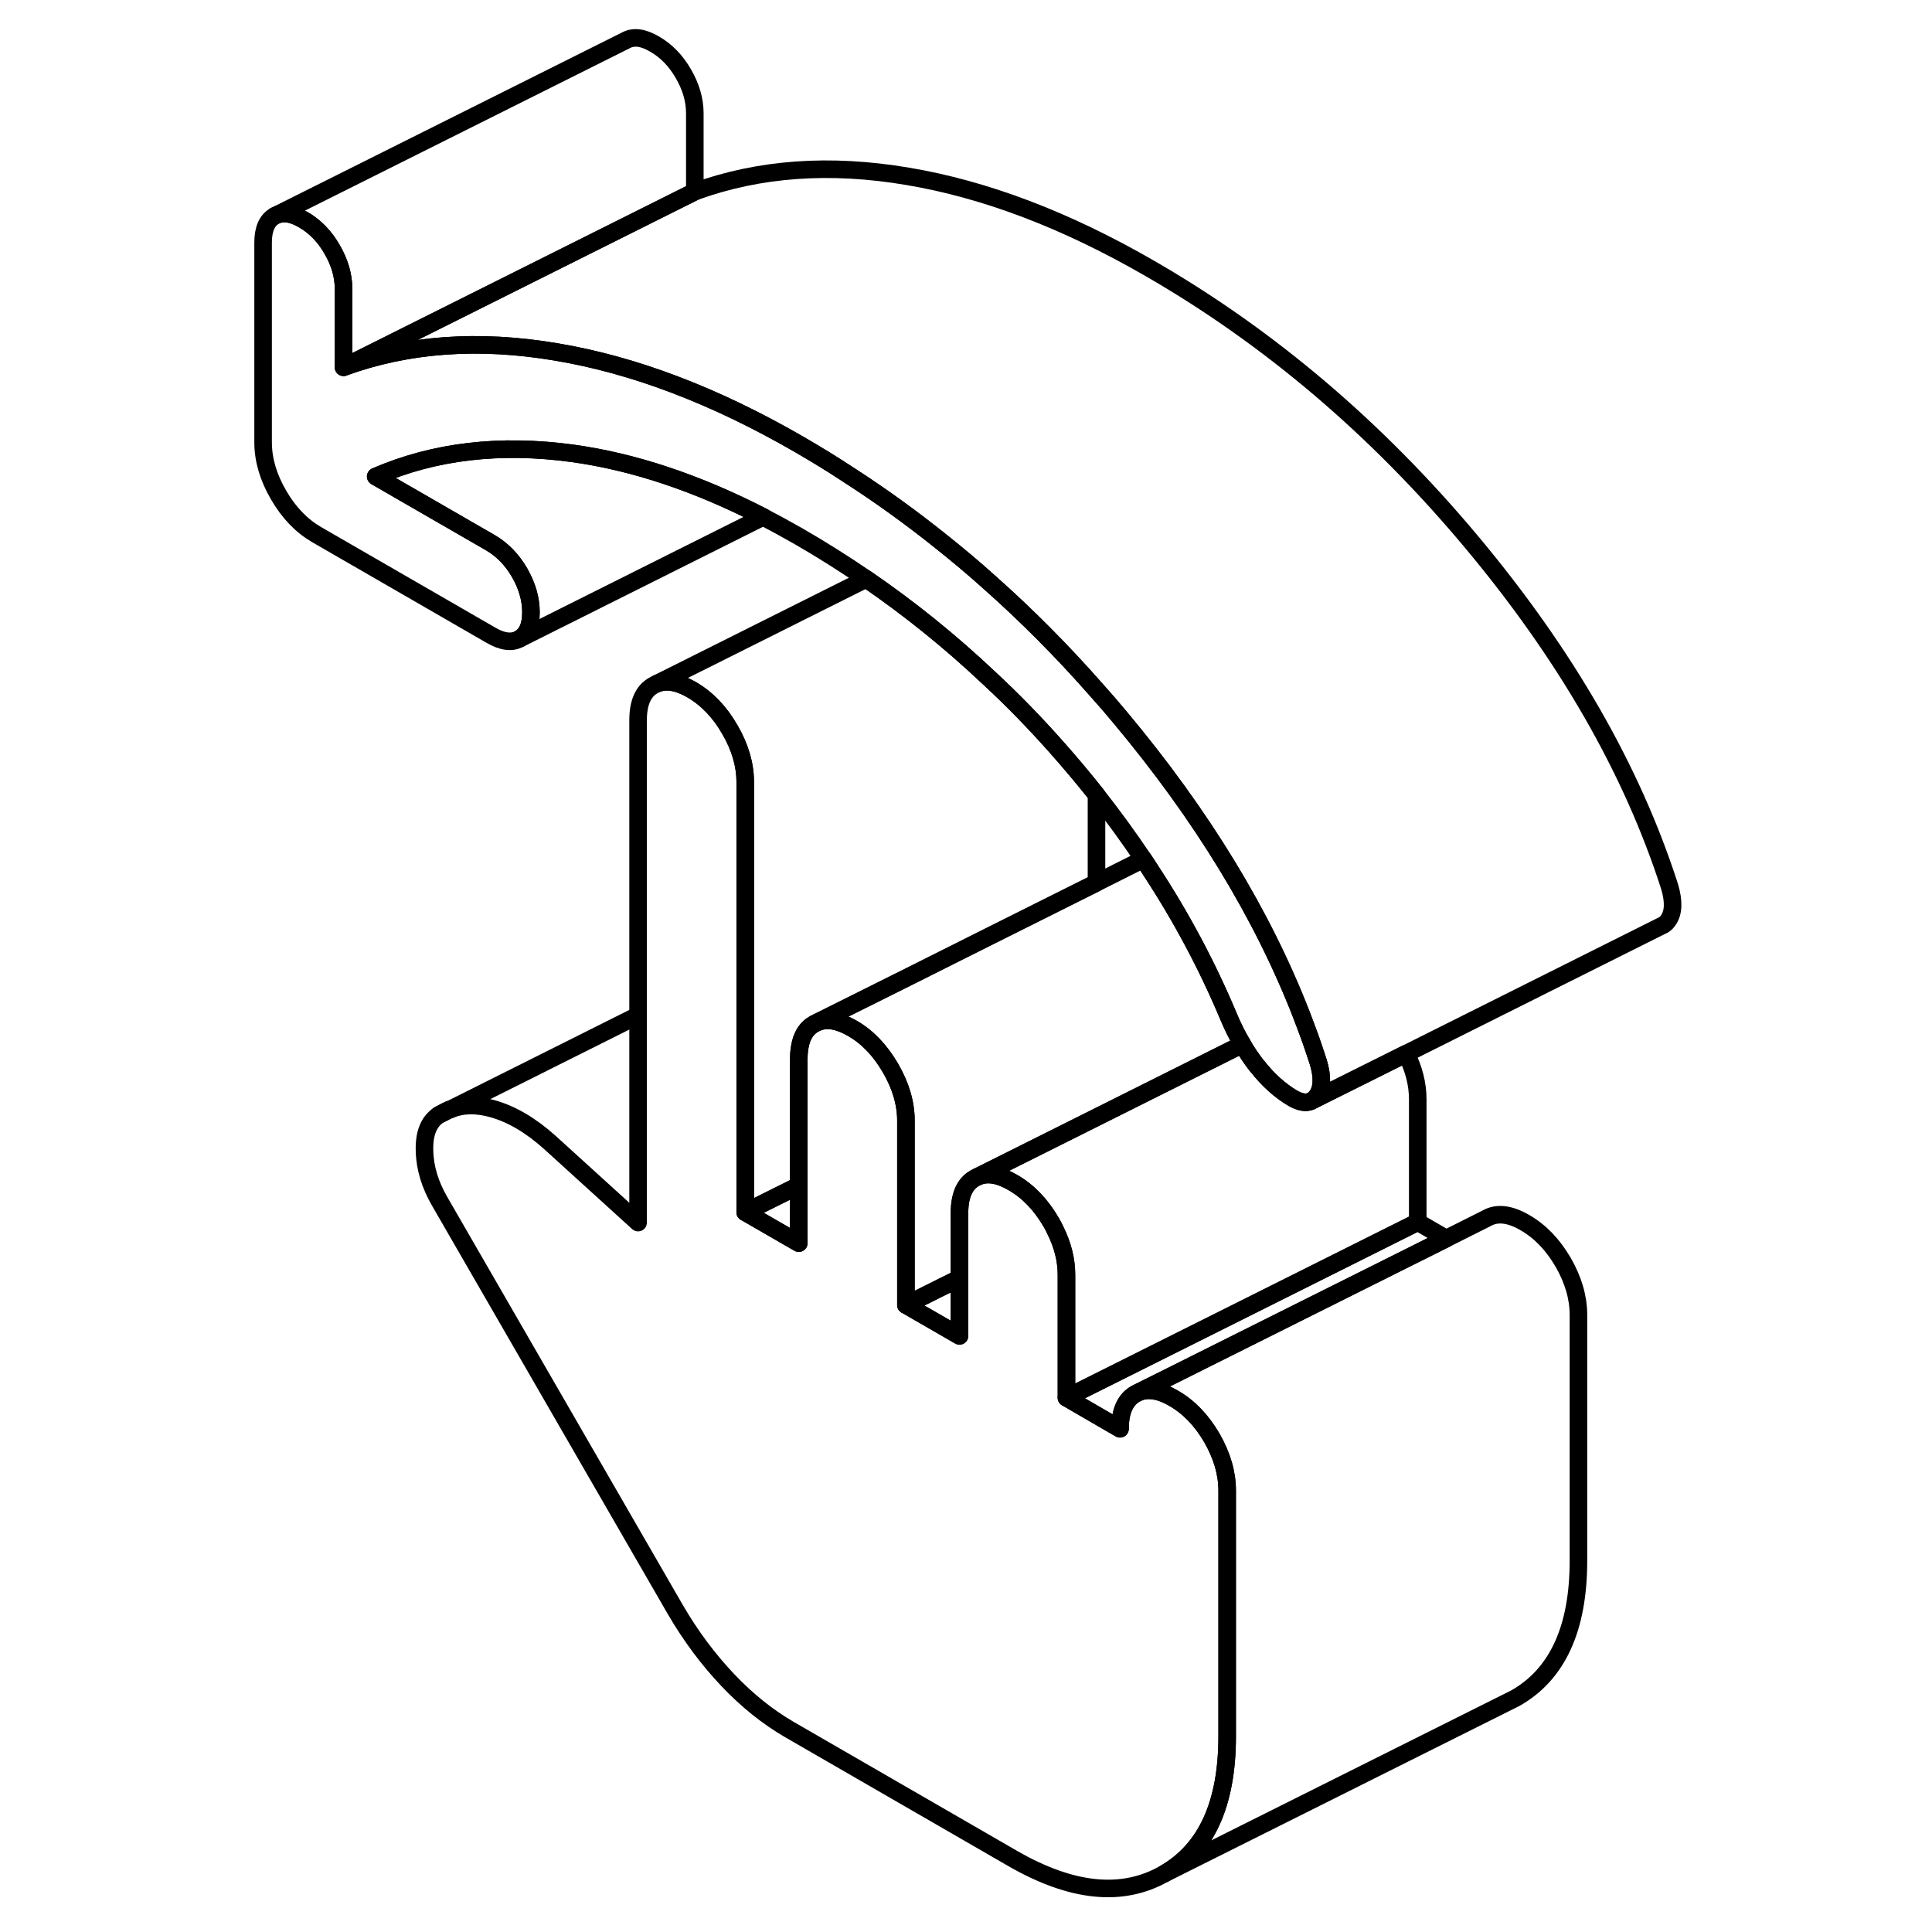 <svg width="48" height="48" viewBox="0 0 86 110" fill="none" xmlns="http://www.w3.org/2000/svg" stroke-width="1px"
     stroke-linecap="round" stroke-linejoin="round">
    <path d="M13.2 63.36L12.97 63.49L13.58 63.18C13.45 63.23 13.32 63.29 13.2 63.36Z" stroke="currentColor" stroke-linejoin="round"/>
    <path d="M57.87 84.87V98.86C57.87 102.71 56.68 105.32 54.29 106.68C51.9 108.04 49.03 107.75 45.67 105.82L32.94 98.47C31.72 97.76 30.55 96.83 29.44 95.66C28.32 94.48 27.33 93.15 26.46 91.66L13.05 68.43C12.49 67.47 12.19 66.5 12.17 65.52C12.14 64.54 12.41 63.87 12.97 63.49L13.58 63.18H13.62C14.33 62.88 15.14 62.87 16.06 63.13C17.15 63.44 18.23 64.08 19.3 65.04L24.33 69.61V41.01C24.33 40.01 24.62 39.35 25.21 39.02L25.39 38.93C25.94 38.71 26.6 38.82 27.38 39.27C28.24 39.77 28.97 40.52 29.55 41.53C30.14 42.54 30.43 43.54 30.43 44.53V69.02L33.48 70.78V60.28C33.48 59.93 33.52 59.63 33.59 59.36C33.72 58.87 33.97 58.51 34.35 58.3L34.53 58.21C35.09 57.98 35.75 58.1 36.53 58.55C37.39 59.04 38.11 59.8 38.7 60.81C39.28 61.81 39.58 62.81 39.58 63.81V74.3L42.63 76.06V69.07C42.63 68.07 42.92 67.41 43.5 67.08L43.68 66.99C44.24 66.76 44.9 66.88 45.67 67.33C46.54 67.83 47.26 68.58 47.85 69.59C47.94 69.74 48.02 69.9 48.09 70.05C48.51 70.9 48.72 71.74 48.72 72.59V79.58L51.77 81.35C51.77 80.35 52.07 79.69 52.65 79.36L52.83 79.27C53.38 79.05 54.05 79.16 54.82 79.61C55.69 80.11 56.41 80.86 57 81.87C57.58 82.88 57.87 83.88 57.87 84.87Z" stroke="currentColor" stroke-linejoin="round"/>
    <path d="M27.56 6.45V10.91L7.56 20.91V16.45C7.56 15.69 7.34 14.94 6.91 14.2C6.48 13.45 5.93 12.89 5.27 12.51C4.61 12.12 4.06 12.06 3.63 12.3L23.63 2.3C24.06 2.06 24.61 2.12 25.27 2.51C25.93 2.89 26.48 3.45 26.91 4.2C27.34 4.94 27.56 5.69 27.56 6.45Z" stroke="currentColor" stroke-linejoin="round"/>
    <path d="M42.63 72.78V76.06L39.58 74.3L41.62 73.28L42.63 72.78Z" stroke="currentColor" stroke-linejoin="round"/>
    <path d="M68.72 62.59V69.58L48.72 79.58V72.59C48.72 71.74 48.51 70.9 48.09 70.05C48.02 69.9 47.94 69.74 47.85 69.59C47.26 68.58 46.54 67.83 45.67 67.33C44.9 66.88 44.24 66.76 43.68 66.99L58.74 59.46C58.97 59.87 59.23 60.25 59.51 60.62C59.53 60.65 59.55 60.68 59.58 60.7C60.2 61.49 60.88 62.1 61.61 62.53C62.02 62.76 62.36 62.82 62.63 62.7L68.06 59.99C68.5 60.86 68.72 61.72 68.72 62.59Z" stroke="currentColor" stroke-linejoin="round"/>
    <path d="M70.34 70.52L52.83 79.27L52.65 79.36C52.07 79.69 51.77 80.35 51.77 81.35L48.72 79.58L68.72 69.58L70.34 70.52Z" stroke="currentColor" stroke-linejoin="round"/>
    <path d="M77.87 74.87V88.86C77.87 92.71 76.68 95.32 74.29 96.68L73.69 96.98L54.29 106.68C56.68 105.32 57.87 102.71 57.87 98.86V84.87C57.87 83.88 57.58 82.88 57 81.87C56.41 80.86 55.69 80.11 54.82 79.61C54.05 79.16 53.38 79.05 52.83 79.27L70.34 70.52L72.65 69.36C73.23 69.03 73.96 69.11 74.82 69.61C75.69 70.11 76.41 70.86 77 71.87C77.58 72.88 77.87 73.88 77.87 74.87Z" stroke="currentColor" stroke-linejoin="round"/>
    <path d="M58.74 59.46L43.68 66.99L43.5 67.08C42.92 67.41 42.63 68.07 42.63 69.07V72.78L41.62 73.28L39.58 74.3V63.81C39.58 62.81 39.28 61.81 38.7 60.81C38.11 59.8 37.39 59.04 36.53 58.55C35.75 58.1 35.09 57.98 34.53 58.21L39.86 55.55L44.33 53.31L50.43 50.26L53.1 48.92C53.25 49.14 53.39 49.36 53.53 49.58C55.28 52.25 56.75 55.02 57.95 57.88C58.18 58.43 58.44 58.96 58.74 59.46Z" stroke="currentColor" stroke-linejoin="round"/>
    <path d="M33.48 67.5V70.78L30.43 69.02L33.48 67.5Z" stroke="currentColor" stroke-linejoin="round"/>
    <path d="M50.43 45.25V50.26L44.33 53.31L39.86 55.55L34.53 58.21L34.35 58.3C33.97 58.51 33.72 58.87 33.59 59.36C33.52 59.63 33.48 59.93 33.48 60.28V67.5L30.43 69.02V44.53C30.43 43.54 30.14 42.54 29.55 41.53C28.97 40.52 28.24 39.77 27.38 39.27C26.6 38.82 25.94 38.71 25.39 38.93L37.32 32.96C39.8 34.66 42.13 36.54 44.33 38.62C45.64 39.83 46.9 41.13 48.11 42.49C48.92 43.4 49.69 44.32 50.43 45.25Z" stroke="currentColor" stroke-linejoin="round"/>
    <path d="M24.33 57.81L13.62 63.17" stroke="currentColor" stroke-linejoin="round"/>
    <path d="M18.23 34.86C18.23 34.1 18.01 33.35 17.58 32.6C17.15 31.86 16.6 31.3 15.94 30.91L9.39 27.13C12.74 25.68 16.48 25.25 20.59 25.81C24.08 26.29 27.7 27.5 31.45 29.43L17.58 36.37C18.01 36.12 18.23 35.62 18.23 34.86Z" stroke="currentColor" stroke-linejoin="round"/>
    <path d="M62.98 62.4C62.88 62.54 62.76 62.64 62.63 62.7C62.36 62.82 62.02 62.76 61.61 62.53C60.88 62.1 60.2 61.49 59.58 60.7C59.55 60.68 59.53 60.65 59.51 60.62C59.23 60.25 58.97 59.87 58.74 59.46C58.44 58.96 58.18 58.43 57.95 57.88C56.75 55.02 55.28 52.25 53.53 49.58C53.39 49.36 53.25 49.14 53.1 48.92C52.27 47.68 51.38 46.46 50.43 45.25C49.69 44.32 48.92 43.4 48.11 42.49C46.9 41.13 45.64 39.83 44.33 38.62C42.13 36.54 39.8 34.66 37.32 32.96C36.08 32.11 34.8 31.3 33.48 30.54C32.8 30.15 32.12 29.78 31.45 29.43C27.7 27.5 24.08 26.29 20.59 25.81C16.48 25.25 12.74 25.68 9.39 27.13L15.94 30.91C16.6 31.3 17.15 31.86 17.58 32.6C18.01 33.35 18.23 34.1 18.23 34.86C18.23 35.62 18.01 36.12 17.58 36.37C17.15 36.61 16.6 36.55 15.94 36.16L6.03 30.44C5.17 29.94 4.44 29.19 3.86 28.18C3.27 27.17 2.98 26.17 2.98 25.18V13.81C2.98 13.05 3.2 12.55 3.63 12.3C4.06 12.06 4.61 12.12 5.27 12.51C5.93 12.89 6.48 13.45 6.91 14.2C7.34 14.94 7.56 15.69 7.56 16.45V20.91C11.22 19.58 15.26 19.29 19.68 20.04C24.1 20.78 28.7 22.53 33.48 25.29C34.43 25.84 35.37 26.41 36.29 27.02C38.11 28.19 39.87 29.46 41.58 30.83C42.51 31.57 43.43 32.34 44.33 33.15C46.45 35.03 48.49 37.08 50.43 39.29C50.89 39.8 51.33 40.31 51.77 40.84C56.43 46.41 59.87 52.05 62.1 57.78C62.28 58.25 62.46 58.73 62.63 59.2C62.78 59.63 62.92 60.05 63.06 60.48C63.31 61.32 63.29 61.97 62.98 62.4Z" stroke="currentColor" stroke-linejoin="round"/>
    <path d="M82.98 52.4C82.9 52.52 82.81 52.6 82.7 52.67H82.69L68.06 59.99L62.63 62.7C62.76 62.64 62.88 62.54 62.98 62.4C63.29 61.97 63.31 61.32 63.06 60.48C62.92 60.05 62.78 59.63 62.63 59.2C62.46 58.73 62.28 58.25 62.1 57.78C59.87 52.05 56.43 46.41 51.77 40.84C51.33 40.31 50.89 39.8 50.43 39.29C48.49 37.08 46.45 35.03 44.33 33.15C43.43 32.34 42.51 31.57 41.58 30.83C39.87 29.46 38.11 28.19 36.29 27.02C35.37 26.41 34.43 25.84 33.48 25.29C28.7 22.53 24.1 20.78 19.68 20.04C15.26 19.29 11.22 19.58 7.56 20.91L27.56 10.91C31.22 9.58 35.26 9.29 39.68 10.04C44.1 10.78 48.7 12.53 53.48 15.29C60.29 19.22 66.39 24.41 71.77 30.84C77.16 37.28 80.92 43.82 83.06 50.48C83.31 51.32 83.29 51.97 82.98 52.4Z" stroke="currentColor" stroke-linejoin="round"/>
</svg>